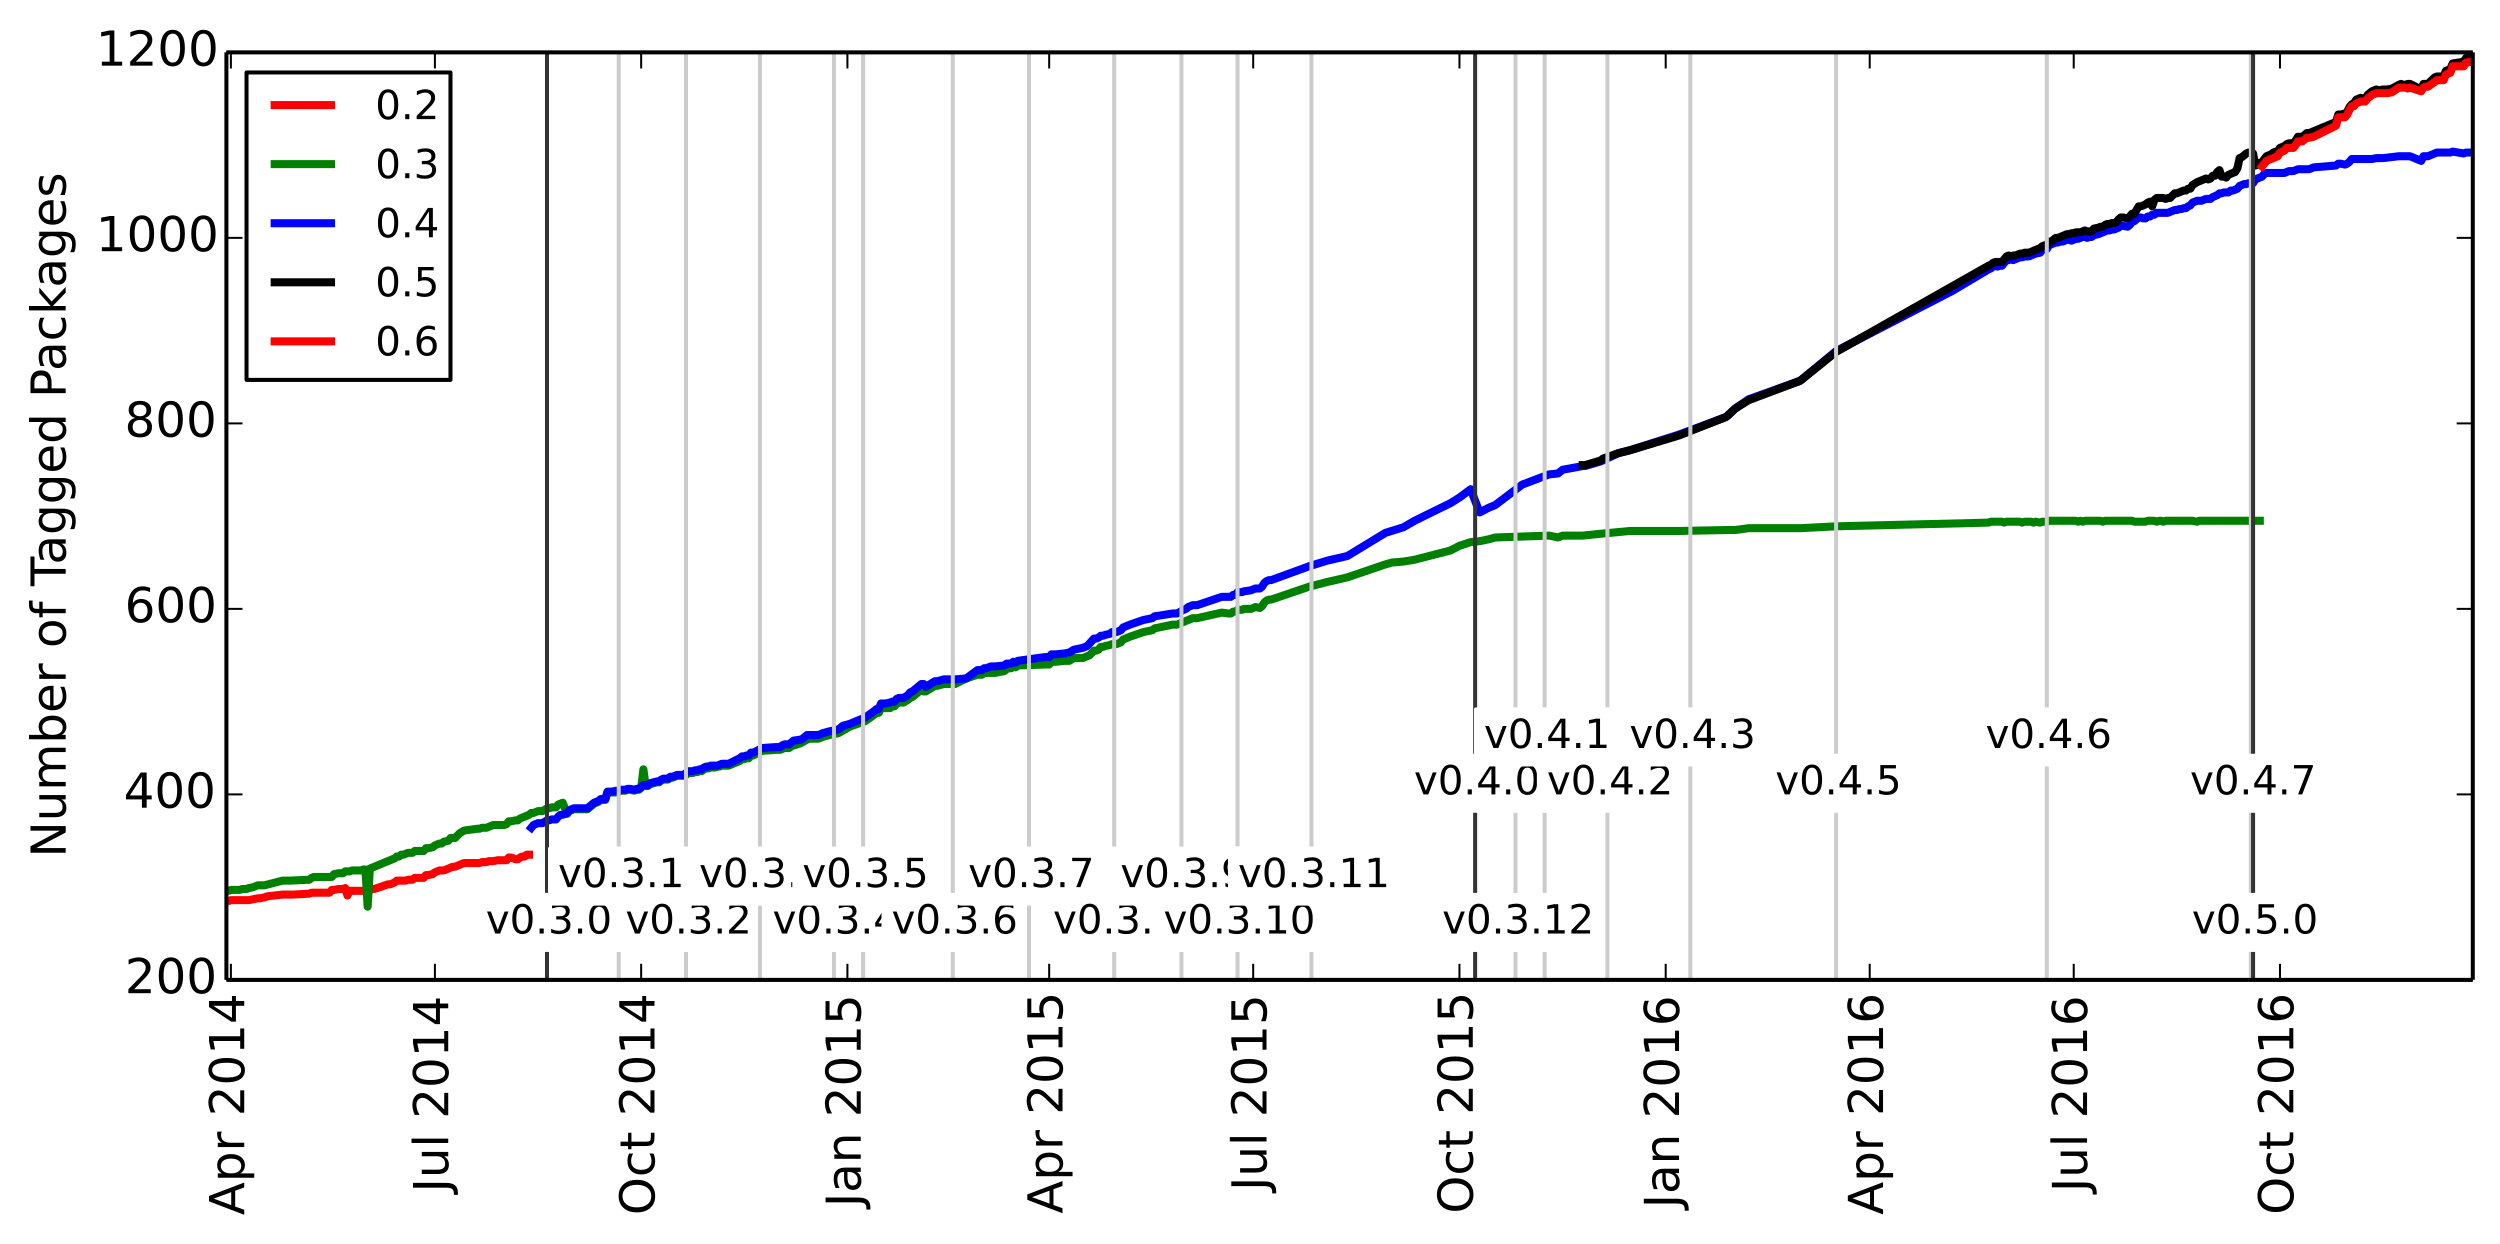<?xml version="1.0" encoding="utf-8" standalone="no"?>
<!DOCTYPE svg PUBLIC "-//W3C//DTD SVG 1.1//EN"
  "http://www.w3.org/Graphics/SVG/1.1/DTD/svg11.dtd">
<!-- Created with matplotlib (http://matplotlib.org/) -->
<svg height="309pt" version="1.1" viewBox="0 0 621 309" width="621pt" xmlns="http://www.w3.org/2000/svg" xmlns:xlink="http://www.w3.org/1999/xlink">
 <defs>
  <style type="text/css">
*{stroke-linecap:butt;stroke-linejoin:round;}
  </style>
 </defs>
 <g id="figure_1">
  <g id="patch_1">
   <path d="
M0 309.047
L621.439 309.047
L621.439 0
L0 0
z
" style="fill:#ffffff;"/>
  </g>
  <g id="axes_1">
   <g id="patch_2">
    <path d="
M56.239 243.407
L614.239 243.407
L614.239 13.007
L56.239 13.007
z
" style="fill:#ffffff;"/>
   </g>
   <g id="line2d_1">
    <path clip-path="url(#p472e73a826)" d="
M131.418 212.303
L130.862 212.303
L130.305 212.764
L129.748 212.764
L129.191 212.994
L128.634 213.455
L128.077 213.455
L126.963 212.994
L126.406 212.994
L125.85 213.685
L125.293 213.685
L124.179 213.685
L123.622 213.685
L122.508 213.916
L121.951 213.916
L121.394 213.916
L120.838 214.146
L120.281 214.146
L119.724 214.146
L119.167 214.376
L118.61 214.376
L116.939 214.376
L116.382 214.376
L115.826 214.376
L115.269 214.376
L114.155 214.837
L113.041 215.298
L112.484 215.298
L111.927 215.528
L111.37 215.759
L110.257 216.22
L109.7 216.22
L109.143 216.22
L108.586 216.45
L108.029 216.68
L107.472 217.141
L106.359 217.372
L105.802 217.372
L105.245 218.063
L104.688 218.063
L104.131 218.063
L103.574 218.063
L103.017 218.063
L102.46 218.524
L101.347 218.524
L100.79 218.754
L100.233 218.754
L99.676 218.754
L99.119 218.754
L98.562 218.754
L98.005 219.215
L97.448 219.445
L96.891 219.676
L96.335 219.676
L92.993 220.828
L92.436 220.828
L91.879 221.058
L91.323 221.058
L90.766 221.288
L90.209 221.288
L89.652 221.288
L89.095 221.288
L88.538 221.288
L87.981 221.288
L87.424 221.288
L86.868 221.288
L86.311 222.44
L85.754 220.597
L85.197 220.828
L84.64 220.828
L84.083 220.828
L82.969 221.058
L82.412 221.058
L81.856 221.749
L81.299 221.749
L80.742 221.749
L80.185 221.749
L79.628 221.749
L79.071 221.749
L78.514 221.749
L77.957 221.749
L77.4 221.749
L76.844 221.98
L72.945 222.21
L71.832 222.21
L70.161 222.21
L66.263 222.671
L65.706 222.901
L64.592 223.132
L64.035 223.132
L62.921 223.362
L61.808 223.592
L61.251 223.592
L60.137 223.592
L59.58 223.592
L59.023 223.592
L58.466 223.592
L57.909 223.592
L57.352 223.592
L56.796 223.823
L56.239 223.823" style="fill:none;stroke:#ff0000;stroke-linecap:square;stroke-width:2;"/>
   </g>
   <g id="line2d_2">
    <path clip-path="url(#p472e73a826)" d="
M561.335 129.359
L546.299 129.359
L545.742 129.589
L544.628 129.359
L537.945 129.359
L537.388 129.589
L536.832 129.359
L536.275 129.359
L535.718 129.589
L535.161 129.359
L533.49 129.359
L532.933 129.589
L530.149 129.589
L529.592 129.359
L522.909 129.359
L522.353 129.589
L521.796 129.359
L517.897 129.359
L517.341 129.589
L516.784 129.359
L516.227 129.589
L515.67 129.359
L508.987 129.359
L508.43 129.589
L507.317 129.589
L506.76 129.82
L505.646 129.589
L505.089 129.82
L504.532 129.589
L502.862 129.589
L502.305 129.82
L501.748 129.589
L498.406 129.589
L497.85 129.82
L497.293 129.589
L494.508 129.589
L493.951 129.82
L456.083 130.741
L447.173 131.202
L434.364 131.202
L431.023 131.663
L428.796 131.663
L417.101 131.893
L404.85 131.893
L397.61 132.584
L393.155 133.045
L388.143 133.045
L387.029 133.506
L384.802 133.045
L371.436 133.506
L369.766 133.967
L367.538 134.428
L365.311 134.658
L362.526 135.58
L360.299 136.732
L351.388 139.036
L348.604 139.496
L345.82 139.727
L344.149 140.188
L334.682 143.413
L329.67 144.565
L325.215 145.717
L315.748 148.943
L315.191 148.943
L314.634 149.173
L314.077 149.634
L313.52 150.556
L312.963 151.016
L311.85 150.786
L310.736 151.247
L309.065 151.247
L308.508 151.477
L307.394 151.477
L306.838 151.938
L306.281 151.938
L305.724 152.399
L305.167 152.399
L303.496 152.168
L297.37 153.551
L296.257 153.551
L292.359 155.164
L291.245 155.164
L286.79 156.085
L286.233 156.546
L284.005 157.007
L280.664 158.159
L278.993 158.85
L278.436 159.541
L277.323 160.002
L276.209 160.002
L275.652 160.232
L274.538 160.463
L273.981 160.693
L273.424 160.693
L272.867 161.384
L272.311 161.615
L271.754 161.615
L270.64 162.767
L268.969 163.458
L266.742 163.458
L265.628 164.149
L264.514 164.149
L262.287 164.38
L261.173 164.38
L260.616 165.071
L259.502 165.071
L252.82 165.301
L252.263 165.762
L251.706 165.532
L251.149 165.992
L250.592 165.992
L250.035 166.223
L249.478 166.684
L247.251 167.144
L244.466 167.144
L243.909 167.605
L242.796 167.605
L240.011 168.527
L237.227 169.909
L234.442 169.909
L232.772 170.37
L232.215 170.37
L229.987 171.752
L229.43 171.752
L228.873 171.292
L226.646 173.135
L226.089 173.365
L225.532 173.826
L224.418 174.517
L223.305 174.517
L222.748 174.748
L222.191 175.439
L221.634 175.439
L221.077 175.9
L218.85 175.9
L218.293 177.052
L217.736 177.052
L217.179 177.512
L214.951 179.125
L211.053 180.508
L208.269 182.12
L206.041 182.581
L204.37 183.042
L203.257 183.503
L201.029 183.503
L200.472 183.733
L198.802 184.655
L196.574 185.346
L196.017 185.807
L194.903 185.807
L193.79 186.268
L192.676 186.268
L189.335 186.498
L187.107 187.65
L186.55 187.65
L185.993 188.341
L185.436 188.341
L184.879 188.572
L184.323 188.572
L183.766 189.032
L180.981 190.184
L179.311 190.184
L178.754 190.415
L178.197 190.415
L177.64 190.645
L176.526 190.645
L175.969 190.876
L175.412 190.876
L174.856 191.106
L174.299 191.567
L173.742 191.567
L173.185 191.797
L172.628 191.797
L172.071 192.028
L170.957 192.028
L170.4 192.488
L169.844 192.719
L168.173 192.719
L167.059 193.18
L166.502 193.18
L165.945 193.64
L164.832 193.64
L164.275 193.871
L163.718 194.332
L163.161 194.332
L161.49 194.792
L160.933 195.253
L160.376 195.253
L159.82 191.106
L159.263 195.714
L158.706 196.175
L158.149 196.175
L157.592 196.405
L156.478 196.175
L155.921 196.175
L155.364 196.405
L154.251 196.405
L153.137 196.866
L150.909 196.866
L150.353 198.709
L149.239 198.709
L148.682 199.17
L147.568 199.631
L145.897 201.013
L142.556 201.013
L141.442 201.474
L140.885 202.165
L139.772 199.4
L138.658 199.861
L138.101 200.552
L136.987 200.552
L136.43 200.783
L135.873 200.783
L134.76 201.474
L133.646 201.474
L132.532 201.935
L131.975 201.935
L131.418 202.396
L129.191 203.317
L128.634 203.778
L128.077 203.778
L126.963 204.008
L126.406 204.008
L125.85 204.7
L125.293 204.93
L122.508 204.93
L120.838 205.621
L119.724 205.621
L119.167 205.852
L118.61 205.852
L115.269 206.312
L114.155 207.004
L113.041 208.156
L111.927 208.156
L111.37 208.847
L110.257 209.077
L109.7 209.538
L109.143 209.538
L108.029 209.999
L107.472 210.46
L106.359 210.69
L105.802 210.69
L105.245 211.381
L103.017 211.381
L102.46 211.842
L101.347 211.842
L100.233 212.303
L99.676 212.303
L99.119 212.764
L98.562 212.764
L98.005 213.224
L91.879 215.759
L91.323 225.205
L90.766 215.989
L90.209 215.989
L89.652 216.22
L87.424 216.22
L86.868 216.45
L85.754 216.45
L85.197 216.911
L84.083 216.911
L82.969 217.141
L82.412 217.832
L77.957 217.832
L77.4 218.063
L76.844 218.524
L71.832 218.754
L70.161 218.754
L65.706 219.906
L64.035 219.906
L62.921 220.367
L61.808 220.597
L61.251 220.828
L60.137 220.828
L59.58 221.058
L57.352 221.058
L56.796 221.288
L56.239 221.288
L56.239 221.288" style="fill:none;stroke:#008000;stroke-linecap:square;stroke-width:2;"/>
   </g>
   <g id="line2d_3">
    <path clip-path="url(#p472e73a826)" d="
M614.239 37.89
L612.568 37.89
L612.011 38.12
L609.227 37.66
L608.67 37.89
L605.329 37.89
L603.101 38.812
L601.987 38.812
L601.43 39.964
L598.646 38.812
L595.862 38.812
L591.963 39.273
L590.293 39.273
L589.179 39.503
L584.167 39.503
L583.61 40.194
L583.053 40.655
L582.496 40.885
L581.382 40.655
L580.826 40.655
L580.269 41.116
L574.7 41.577
L573.586 42.037
L570.802 42.037
L569.688 42.498
L568.574 42.498
L567.46 42.959
L563.005 42.959
L562.448 43.189
L561.891 43.88
L560.221 44.572
L559.664 45.493
L558.55 45.493
L557.993 45.724
L557.436 45.724
L556.323 46.184
L555.766 46.876
L554.652 47.337
L554.095 47.337
L553.538 47.797
L552.424 47.797
L551.867 48.028
L551.311 48.028
L550.754 48.489
L549.64 48.949
L549.083 49.41
L547.969 49.41
L546.856 49.871
L545.742 49.871
L544.628 50.332
L544.071 51.023
L543.514 51.253
L542.957 51.714
L542.4 51.714
L541.844 51.944
L541.287 51.944
L540.73 52.175
L540.173 52.175
L538.502 52.866
L535.718 52.866
L535.161 53.327
L534.604 53.327
L534.047 53.788
L533.49 53.788
L532.933 54.248
L532.376 54.248
L531.82 54.018
L531.263 54.018
L530.149 54.94
L529.592 55.17
L529.035 55.861
L528.478 56.322
L527.364 56.092
L526.808 56.092
L526.251 56.553
L525.137 57.013
L524.58 57.013
L524.023 57.244
L523.466 57.244
L521.239 58.165
L520.125 58.396
L519.568 58.856
L519.011 58.856
L518.454 59.087
L517.897 58.856
L517.341 58.856
L516.227 59.317
L515.67 59.317
L514.556 59.778
L513.999 59.548
L513.442 59.548
L512.329 60.008
L511.772 60.008
L511.215 60.239
L510.658 60.239
L508.987 60.93
L508.43 61.852
L507.873 61.852
L507.317 62.082
L506.76 62.773
L505.646 63.004
L503.975 63.695
L502.862 63.695
L502.305 63.925
L501.748 63.925
L500.077 64.617
L499.52 64.386
L498.963 64.617
L498.406 64.617
L497.293 65.999
L496.736 65.999
L496.179 66.229
L495.622 65.999
L495.065 66.229
L494.508 66.69
L493.951 66.921
L485.041 72.22
L456.083 87.196
L447.173 94.569
L434.364 99.177
L431.023 101.48
L428.796 103.554
L417.101 107.932
L404.85 111.848
L402.065 112.54
L397.61 114.613
L393.712 115.765
L393.155 115.765
L388.143 116.687
L387.029 117.608
L384.802 117.839
L378.119 120.373
L371.436 125.442
L369.766 126.133
L367.538 127.285
L365.311 121.525
L362.526 123.599
L360.299 124.981
L351.388 129.359
L348.604 130.972
L344.149 132.354
L334.682 138.114
L329.67 139.266
L325.215 140.648
L315.748 144.104
L315.191 144.104
L314.634 144.335
L314.077 144.796
L313.52 145.717
L312.963 146.178
L311.85 146.178
L310.736 146.639
L309.065 146.869
L308.508 147.1
L307.394 147.1
L306.838 147.791
L306.281 147.791
L305.724 148.252
L303.496 148.252
L297.37 150.325
L296.257 150.325
L295.143 150.786
L294.586 151.247
L294.029 151.477
L292.359 152.399
L291.245 152.399
L286.79 153.09
L286.233 153.551
L284.005 154.012
L280.664 155.164
L278.993 155.855
L278.436 156.546
L277.323 157.007
L276.209 157.007
L275.652 157.468
L274.538 157.698
L273.981 157.928
L273.424 157.928
L272.867 158.389
L272.311 158.62
L271.754 158.62
L270.083 160.463
L268.969 160.924
L266.742 161.384
L265.628 162.076
L264.514 162.306
L262.287 162.536
L261.173 162.536
L260.616 163.228
L259.502 163.228
L252.82 164.149
L252.263 164.61
L251.706 164.38
L251.149 164.84
L250.035 164.84
L249.478 165.301
L247.251 165.532
L246.137 165.532
L245.023 165.992
L244.466 165.992
L243.909 166.453
L242.796 166.453
L240.011 168.527
L237.227 168.757
L234.442 168.757
L232.772 169.218
L232.215 169.218
L229.987 170.6
L229.43 169.909
L228.873 169.909
L226.646 171.752
L226.089 171.983
L225.532 172.674
L224.418 173.365
L223.305 173.365
L222.748 173.596
L222.191 174.287
L221.634 174.287
L221.077 174.517
L219.963 174.748
L218.85 174.748
L218.293 176.13
L217.736 176.13
L217.179 176.591
L214.951 178.204
L211.053 179.816
L209.382 180.277
L208.269 181.199
L206.041 181.66
L204.37 182.12
L203.257 182.581
L200.472 182.581
L199.359 183.503
L198.802 183.733
L197.131 183.964
L196.017 184.885
L194.903 184.885
L194.347 185.116
L193.79 185.576
L192.676 185.576
L189.335 185.807
L187.107 186.959
L186.55 186.959
L185.993 187.65
L185.436 187.65
L184.879 187.88
L184.323 187.88
L183.766 188.341
L180.981 189.724
L179.311 189.724
L178.197 190.184
L176.526 190.184
L175.969 190.415
L175.412 190.415
L174.856 190.645
L174.299 191.106
L173.742 191.106
L173.185 191.336
L172.628 191.336
L172.071 191.567
L170.957 191.567
L169.844 192.488
L168.173 192.488
L167.059 192.949
L166.502 192.949
L165.945 193.41
L164.832 193.41
L164.275 193.64
L163.718 194.101
L163.161 194.101
L161.49 194.562
L160.933 195.023
L159.82 195.023
L158.706 195.944
L158.149 195.944
L157.592 196.175
L156.478 195.944
L155.921 195.944
L155.364 196.175
L154.251 196.175
L153.694 196.405
L153.137 196.405
L152.023 196.636
L150.909 196.636
L150.353 198.479
L149.239 198.479
L148.682 198.94
L147.568 199.4
L145.897 200.783
L142.556 200.783
L141.442 201.244
L140.885 201.935
L139.772 202.396
L139.215 202.396
L138.658 202.856
L138.101 203.548
L136.987 203.548
L136.43 203.778
L135.873 203.778
L134.76 204.469
L133.646 204.469
L132.532 204.93
L131.975 205.621
L131.975 205.621" style="fill:none;stroke:#0000ff;stroke-linecap:square;stroke-width:2;"/>
   </g>
   <g id="line2d_4">
    <path clip-path="url(#p472e73a826)" d="
M614.239 14.389
L612.568 14.389
L612.011 15.311
L609.227 15.772
L608.67 17.154
L607.556 17.615
L606.999 18.997
L605.329 18.997
L604.772 19.228
L603.101 20.84
L601.987 20.84
L601.43 22.223
L598.646 20.84
L598.089 20.84
L597.532 21.071
L596.975 21.071
L596.418 20.84
L595.862 21.071
L594.191 21.992
L593.077 22.223
L591.963 22.223
L590.85 22.453
L590.293 22.223
L589.179 22.684
L588.065 23.605
L587.508 24.757
L586.394 24.297
L585.281 24.757
L584.724 25.679
L584.167 25.909
L583.61 26.601
L583.053 27.753
L582.496 28.213
L581.382 28.444
L580.826 28.444
L580.269 30.287
L573.586 33.052
L573.029 33.052
L571.915 33.973
L570.802 33.973
L570.245 34.895
L569.688 35.586
L568.574 35.586
L568.017 35.816
L567.46 36.277
L566.347 36.738
L565.79 37.66
L565.233 37.66
L564.676 37.89
L564.119 38.351
L563.005 38.812
L562.448 39.503
L561.891 40.425
L561.335 40.425
L560.778 40.885
L560.221 41.116
L559.664 38.12
L558.55 37.89
L557.993 38.12
L556.879 39.042
L556.323 39.273
L555.766 41.807
L555.209 42.728
L553.538 43.42
L552.981 44.111
L552.424 43.88
L551.867 43.88
L551.311 42.268
L550.754 42.728
L550.197 43.65
L549.64 43.65
L549.083 44.341
L548.526 44.572
L547.969 44.341
L545.742 45.263
L544.628 45.954
L544.071 46.876
L543.514 46.876
L542.957 47.337
L542.4 47.337
L540.73 48.028
L540.173 48.028
L539.059 49.18
L538.502 49.18
L537.945 49.41
L537.388 49.18
L535.718 49.18
L535.161 49.641
L534.604 51.253
L534.047 50.101
L533.49 50.332
L532.933 50.792
L531.82 51.253
L531.263 51.253
L530.149 53.096
L529.592 53.096
L529.035 53.788
L528.478 54.248
L527.364 54.018
L526.808 54.018
L526.251 54.479
L525.694 55.17
L525.137 55.401
L524.58 55.401
L524.023 55.631
L523.466 55.631
L522.909 55.861
L522.353 56.322
L521.796 56.322
L521.239 56.553
L520.125 56.783
L519.568 57.474
L518.454 57.474
L517.897 57.244
L516.784 57.705
L515.67 57.705
L515.113 57.935
L514.556 57.935
L513.999 58.165
L513.442 58.165
L511.215 59.087
L510.658 59.087
L509.544 60.008
L508.987 60.008
L508.43 60.93
L507.873 60.93
L507.317 61.16
L506.76 61.621
L503.975 62.773
L502.862 62.773
L502.305 63.004
L501.748 63.004
L500.634 63.465
L500.077 63.465
L499.52 63.695
L498.963 63.465
L498.406 63.695
L497.293 65.077
L495.622 65.077
L495.065 65.308
L494.508 65.769
L493.951 65.999
L456.083 87.426
L447.173 94.569
L434.364 99.407
L431.023 101.48
L428.796 103.554
L417.101 108.162
L404.85 111.848
L402.065 112.54
L398.167 113.922
L397.61 114.383
L393.712 115.535
L393.155 115.535
L393.155 115.535" style="fill:none;stroke:#000000;stroke-linecap:square;stroke-width:2;"/>
   </g>
   <g id="line2d_5">
    <path clip-path="url(#p472e73a826)" d="
M614.239 15.311
L612.568 15.541
L612.011 16.463
L609.227 16.463
L608.67 18.076
L608.113 18.306
L607.556 18.537
L606.999 19.919
L606.442 19.919
L605.329 19.919
L604.772 20.38
L603.101 21.532
L602.544 21.532
L601.987 21.762
L601.43 22.684
L598.646 21.762
L598.089 21.992
L597.532 21.762
L596.975 21.762
L596.418 21.762
L595.862 21.762
L594.191 22.914
L593.077 23.145
L592.52 23.145
L591.963 23.145
L590.85 23.145
L590.293 23.145
L589.179 23.605
L588.065 24.527
L587.508 25.218
L586.394 25.218
L585.281 25.679
L584.724 26.37
L584.167 26.37
L583.61 27.292
L583.053 28.444
L582.496 29.135
L581.382 29.135
L580.826 29.135
L580.269 31.209
L574.7 33.973
L573.586 34.204
L573.029 34.204
L572.472 34.664
L571.915 35.125
L571.359 35.125
L570.802 35.125
L570.245 36.047
L569.688 36.738
L568.574 36.738
L568.017 36.738
L567.46 37.429
L566.903 37.66
L566.347 37.89
L565.79 38.812
L565.233 39.042
L564.676 39.273
L564.119 39.503
L563.562 39.733
L563.005 39.964
L562.448 40.655
L561.891 41.346" style="fill:none;stroke:#ff0000;stroke-linecap:square;stroke-width:2;"/>
   </g>
   <g id="line2d_6">
    <path clip-path="url(#p472e73a826)" d="
M135.873 243.407
L135.873 13.007" style="fill:none;stroke:#333333;stroke-linecap:square;"/>
   </g>
   <g id="line2d_7">
    <path clip-path="url(#p472e73a826)" d="
M153.694 243.407
L153.694 13.007" style="fill:none;stroke:#cccccc;stroke-linecap:square;"/>
   </g>
   <g id="line2d_8">
    <path clip-path="url(#p472e73a826)" d="
M170.4 243.407
L170.4 13.007" style="fill:none;stroke:#cccccc;stroke-linecap:square;"/>
   </g>
   <g id="line2d_9">
    <path clip-path="url(#p472e73a826)" d="
M188.778 243.407
L188.778 13.007" style="fill:none;stroke:#cccccc;stroke-linecap:square;"/>
   </g>
   <g id="line2d_10">
    <path clip-path="url(#p472e73a826)" d="
M207.155 243.407
L207.155 13.007" style="fill:none;stroke:#cccccc;stroke-linecap:square;"/>
   </g>
   <g id="line2d_11">
    <path clip-path="url(#p472e73a826)" d="
M214.394 243.407
L214.394 13.007" style="fill:none;stroke:#cccccc;stroke-linecap:square;"/>
   </g>
   <g id="line2d_12">
    <path clip-path="url(#p472e73a826)" d="
M236.67 243.407
L236.67 13.007" style="fill:none;stroke:#cccccc;stroke-linecap:square;"/>
   </g>
   <g id="line2d_13">
    <path clip-path="url(#p472e73a826)" d="
M255.604 243.407
L255.604 13.007" style="fill:none;stroke:#cccccc;stroke-linecap:square;"/>
   </g>
   <g id="line2d_14">
    <path clip-path="url(#p472e73a826)" d="
M276.766 243.407
L276.766 13.007" style="fill:none;stroke:#cccccc;stroke-linecap:square;"/>
   </g>
   <g id="line2d_15">
    <path clip-path="url(#p472e73a826)" d="
M293.472 243.407
L293.472 13.007" style="fill:none;stroke:#cccccc;stroke-linecap:square;"/>
   </g>
   <g id="line2d_16">
    <path clip-path="url(#p472e73a826)" d="
M307.394 243.407
L307.394 13.007" style="fill:none;stroke:#cccccc;stroke-linecap:square;"/>
   </g>
   <g id="line2d_17">
    <path clip-path="url(#p472e73a826)" d="
M325.772 243.407
L325.772 13.007" style="fill:none;stroke:#cccccc;stroke-linecap:square;"/>
   </g>
   <g id="line2d_18">
    <path clip-path="url(#p472e73a826)" d="
M376.448 243.407
L376.448 13.007" style="fill:none;stroke:#cccccc;stroke-linecap:square;"/>
   </g>
   <g id="line2d_19">
    <path clip-path="url(#p472e73a826)" d="
M366.424 243.407
L366.424 13.007" style="fill:none;stroke:#333333;stroke-linecap:square;"/>
   </g>
   <g id="line2d_20">
    <path clip-path="url(#p472e73a826)" d="
M383.688 243.407
L383.688 13.007" style="fill:none;stroke:#cccccc;stroke-linecap:square;"/>
   </g>
   <g id="line2d_21">
    <path clip-path="url(#p472e73a826)" d="
M399.281 243.407
L399.281 13.007" style="fill:none;stroke:#cccccc;stroke-linecap:square;"/>
   </g>
   <g id="line2d_22">
    <path clip-path="url(#p472e73a826)" d="
M419.885 243.407
L419.885 13.007" style="fill:none;stroke:#cccccc;stroke-linecap:square;"/>
   </g>
   <g id="line2d_23">
    <path clip-path="url(#p472e73a826)" d="
M456.083 243.407
L456.083 13.007" style="fill:none;stroke:#cccccc;stroke-linecap:square;"/>
   </g>
   <g id="line2d_24">
    <path clip-path="url(#p472e73a826)" d="
M508.43 243.407
L508.43 13.007" style="fill:none;stroke:#cccccc;stroke-linecap:square;"/>
   </g>
   <g id="line2d_25">
    <path clip-path="url(#p472e73a826)" d="
M559.107 243.407
L559.107 13.007" style="fill:none;stroke:#cccccc;stroke-linecap:square;"/>
   </g>
   <g id="line2d_26">
    <path clip-path="url(#p472e73a826)" d="
M559.664 243.407
L559.664 13.007" style="fill:none;stroke:#333333;stroke-linecap:square;"/>
   </g>
   <g id="matplotlib.axis_1">
    <g id="xtick_1">
     <g id="line2d_27">
      <defs>
       <path d="
M0 0
L0 -4" id="m93b0483c22" style="stroke:#000000;stroke-width:0.5;"/>
      </defs>
      <g>
       <use style="stroke:#000000;stroke-width:0.5;" x="57.353" xlink:href="#m93b0483c22" y="243.407"/>
      </g>
     </g>
     <g id="line2d_28">
      <defs>
       <path d="
M0 0
L0 4" id="m741efc42ff" style="stroke:#000000;stroke-width:0.5;"/>
      </defs>
      <g>
       <use style="stroke:#000000;stroke-width:0.5;" x="57.353" xlink:href="#m741efc42ff" y="13.007"/>
      </g>
     </g>
     <g id="text_1">
      <!-- Apr 2014 -->
      <defs>
       <path d="
M12.406 8.297
L28.516 8.297
L28.516 63.922
L10.984 60.406
L10.984 69.391
L28.422 72.906
L38.281 72.906
L38.281 8.297
L54.391 8.297
L54.391 0
L12.406 0
z
" id="DejaVuSans-31"/>
       <path d="
M31.781 66.406
Q24.172 66.406 20.328 58.906
Q16.5 51.422 16.5 36.375
Q16.5 21.391 20.328 13.891
Q24.172 6.391 31.781 6.391
Q39.453 6.391 43.281 13.891
Q47.125 21.391 47.125 36.375
Q47.125 51.422 43.281 58.906
Q39.453 66.406 31.781 66.406
M31.781 74.219
Q44.047 74.219 50.516 64.516
Q56.984 54.828 56.984 36.375
Q56.984 17.969 50.516 8.266
Q44.047 -1.422 31.781 -1.422
Q19.531 -1.422 13.062 8.266
Q6.594 17.969 6.594 36.375
Q6.594 54.828 13.062 64.516
Q19.531 74.219 31.781 74.219" id="DejaVuSans-30"/>
       <path id="DejaVuSans-20"/>
       <path d="
M19.188 8.297
L53.609 8.297
L53.609 0
L7.328 0
L7.328 8.297
Q12.938 14.109 22.625 23.891
Q32.328 33.688 34.812 36.531
Q39.547 41.844 41.422 45.531
Q43.312 49.219 43.312 52.781
Q43.312 58.594 39.234 62.25
Q35.156 65.922 28.609 65.922
Q23.969 65.922 18.812 64.312
Q13.672 62.703 7.812 59.422
L7.812 69.391
Q13.766 71.781 18.938 73
Q24.125 74.219 28.422 74.219
Q39.75 74.219 46.484 68.547
Q53.219 62.891 53.219 53.422
Q53.219 48.922 51.531 44.891
Q49.859 40.875 45.406 35.406
Q44.188 33.984 37.641 27.219
Q31.109 20.453 19.188 8.297" id="DejaVuSans-32"/>
       <path d="
M34.188 63.188
L20.797 26.906
L47.609 26.906
z

M28.609 72.906
L39.797 72.906
L67.578 0
L57.328 0
L50.688 18.703
L17.828 18.703
L11.188 0
L0.781 0
z
" id="DejaVuSans-41"/>
       <path d="
M37.797 64.312
L12.891 25.391
L37.797 25.391
z

M35.203 72.906
L47.609 72.906
L47.609 25.391
L58.016 25.391
L58.016 17.188
L47.609 17.188
L47.609 0
L37.797 0
L37.797 17.188
L4.891 17.188
L4.891 26.703
z
" id="DejaVuSans-34"/>
       <path d="
M18.109 8.203
L18.109 -20.797
L9.078 -20.797
L9.078 54.688
L18.109 54.688
L18.109 46.391
Q20.953 51.266 25.266 53.625
Q29.594 56 35.594 56
Q45.562 56 51.781 48.094
Q58.016 40.188 58.016 27.297
Q58.016 14.406 51.781 6.484
Q45.562 -1.422 35.594 -1.422
Q29.594 -1.422 25.266 0.953
Q20.953 3.328 18.109 8.203
M48.688 27.297
Q48.688 37.203 44.609 42.844
Q40.531 48.484 33.406 48.484
Q26.266 48.484 22.188 42.844
Q18.109 37.203 18.109 27.297
Q18.109 17.391 22.188 11.75
Q26.266 6.109 33.406 6.109
Q40.531 6.109 44.609 11.75
Q48.688 17.391 48.688 27.297" id="DejaVuSans-70"/>
       <path d="
M41.109 46.297
Q39.594 47.172 37.812 47.578
Q36.031 48 33.891 48
Q26.266 48 22.188 43.047
Q18.109 38.094 18.109 28.812
L18.109 0
L9.078 0
L9.078 54.688
L18.109 54.688
L18.109 46.188
Q20.953 51.172 25.484 53.578
Q30.031 56 36.531 56
Q37.453 56 38.578 55.875
Q39.703 55.766 41.062 55.516
z
" id="DejaVuSans-72"/>
      </defs>
      <g transform="translate(60.664 301.848)rotate(-90.0)scale(0.12 -0.12)">
       <use xlink:href="#DejaVuSans-41"/>
       <use x="68.408" xlink:href="#DejaVuSans-70"/>
       <use x="131.885" xlink:href="#DejaVuSans-72"/>
       <use x="172.998" xlink:href="#DejaVuSans-20"/>
       <use x="204.785" xlink:href="#DejaVuSans-32"/>
       <use x="268.408" xlink:href="#DejaVuSans-30"/>
       <use x="332.031" xlink:href="#DejaVuSans-31"/>
       <use x="395.654" xlink:href="#DejaVuSans-34"/>
      </g>
     </g>
    </g>
    <g id="xtick_2">
     <g id="line2d_29">
      <g>
       <use style="stroke:#000000;stroke-width:0.5;" x="108.029" xlink:href="#m93b0483c22" y="243.407"/>
      </g>
     </g>
     <g id="line2d_30">
      <g>
       <use style="stroke:#000000;stroke-width:0.5;" x="108.029" xlink:href="#m741efc42ff" y="13.007"/>
      </g>
     </g>
     <g id="text_2">
      <!-- Jul 2014 -->
      <defs>
       <path d="
M8.5 21.578
L8.5 54.688
L17.484 54.688
L17.484 21.922
Q17.484 14.156 20.5 10.266
Q23.531 6.391 29.594 6.391
Q36.859 6.391 41.078 11.031
Q45.312 15.672 45.312 23.688
L45.312 54.688
L54.297 54.688
L54.297 0
L45.312 0
L45.312 8.406
Q42.047 3.422 37.719 1
Q33.406 -1.422 27.688 -1.422
Q18.266 -1.422 13.375 4.438
Q8.5 10.297 8.5 21.578
M31.109 56
z
" id="DejaVuSans-75"/>
       <path d="
M9.812 72.906
L19.672 72.906
L19.672 5.078
Q19.672 -8.109 14.672 -14.062
Q9.672 -20.016 -1.422 -20.016
L-5.172 -20.016
L-5.172 -11.719
L-2.094 -11.719
Q4.438 -11.719 7.125 -8.047
Q9.812 -4.391 9.812 5.078
z
" id="DejaVuSans-4a"/>
       <path d="
M9.422 75.984
L18.406 75.984
L18.406 0
L9.422 0
z
" id="DejaVuSans-6c"/>
      </defs>
      <g transform="translate(111.34 296.187)rotate(-90.0)scale(0.12 -0.12)">
       <use xlink:href="#DejaVuSans-4a"/>
       <use x="29.492" xlink:href="#DejaVuSans-75"/>
       <use x="92.871" xlink:href="#DejaVuSans-6c"/>
       <use x="120.654" xlink:href="#DejaVuSans-20"/>
       <use x="152.441" xlink:href="#DejaVuSans-32"/>
       <use x="216.064" xlink:href="#DejaVuSans-30"/>
       <use x="279.688" xlink:href="#DejaVuSans-31"/>
       <use x="343.311" xlink:href="#DejaVuSans-34"/>
      </g>
     </g>
    </g>
    <g id="xtick_3">
     <g id="line2d_31">
      <g>
       <use style="stroke:#000000;stroke-width:0.5;" x="159.263" xlink:href="#m93b0483c22" y="243.407"/>
      </g>
     </g>
     <g id="line2d_32">
      <g>
       <use style="stroke:#000000;stroke-width:0.5;" x="159.263" xlink:href="#m741efc42ff" y="13.007"/>
      </g>
     </g>
     <g id="text_3">
      <!-- Oct 2014 -->
      <defs>
       <path d="
M18.312 70.219
L18.312 54.688
L36.812 54.688
L36.812 47.703
L18.312 47.703
L18.312 18.016
Q18.312 11.328 20.141 9.422
Q21.969 7.516 27.594 7.516
L36.812 7.516
L36.812 0
L27.594 0
Q17.188 0 13.234 3.875
Q9.281 7.766 9.281 18.016
L9.281 47.703
L2.688 47.703
L2.688 54.688
L9.281 54.688
L9.281 70.219
z
" id="DejaVuSans-74"/>
       <path d="
M39.406 66.219
Q28.656 66.219 22.328 58.203
Q16.016 50.203 16.016 36.375
Q16.016 22.609 22.328 14.594
Q28.656 6.594 39.406 6.594
Q50.141 6.594 56.422 14.594
Q62.703 22.609 62.703 36.375
Q62.703 50.203 56.422 58.203
Q50.141 66.219 39.406 66.219
M39.406 74.219
Q54.734 74.219 63.906 63.938
Q73.094 53.656 73.094 36.375
Q73.094 19.141 63.906 8.859
Q54.734 -1.422 39.406 -1.422
Q24.031 -1.422 14.812 8.828
Q5.609 19.094 5.609 36.375
Q5.609 53.656 14.812 63.938
Q24.031 74.219 39.406 74.219" id="DejaVuSans-4f"/>
       <path d="
M48.781 52.594
L48.781 44.188
Q44.969 46.297 41.141 47.344
Q37.312 48.391 33.406 48.391
Q24.656 48.391 19.812 42.844
Q14.984 37.312 14.984 27.297
Q14.984 17.281 19.812 11.734
Q24.656 6.203 33.406 6.203
Q37.312 6.203 41.141 7.25
Q44.969 8.297 48.781 10.406
L48.781 2.094
Q45.016 0.344 40.984 -0.531
Q36.969 -1.422 32.422 -1.422
Q20.062 -1.422 12.781 6.344
Q5.516 14.109 5.516 27.297
Q5.516 40.672 12.859 48.328
Q20.219 56 33.016 56
Q37.156 56 41.109 55.141
Q45.062 54.297 48.781 52.594" id="DejaVuSans-63"/>
      </defs>
      <g transform="translate(162.574 301.836)rotate(-90.0)scale(0.12 -0.12)">
       <use xlink:href="#DejaVuSans-4f"/>
       <use x="78.711" xlink:href="#DejaVuSans-63"/>
       <use x="133.691" xlink:href="#DejaVuSans-74"/>
       <use x="172.9" xlink:href="#DejaVuSans-20"/>
       <use x="204.688" xlink:href="#DejaVuSans-32"/>
       <use x="268.311" xlink:href="#DejaVuSans-30"/>
       <use x="331.934" xlink:href="#DejaVuSans-31"/>
       <use x="395.557" xlink:href="#DejaVuSans-34"/>
      </g>
     </g>
    </g>
    <g id="xtick_4">
     <g id="line2d_33">
      <g>
       <use style="stroke:#000000;stroke-width:0.5;" x="210.496" xlink:href="#m93b0483c22" y="243.407"/>
      </g>
     </g>
     <g id="line2d_34">
      <g>
       <use style="stroke:#000000;stroke-width:0.5;" x="210.496" xlink:href="#m741efc42ff" y="13.007"/>
      </g>
     </g>
     <g id="text_4">
      <!-- Jan 2015 -->
      <defs>
       <path d="
M54.891 33.016
L54.891 0
L45.906 0
L45.906 32.719
Q45.906 40.484 42.875 44.328
Q39.844 48.188 33.797 48.188
Q26.516 48.188 22.312 43.547
Q18.109 38.922 18.109 30.906
L18.109 0
L9.078 0
L9.078 54.688
L18.109 54.688
L18.109 46.188
Q21.344 51.125 25.703 53.562
Q30.078 56 35.797 56
Q45.219 56 50.047 50.172
Q54.891 44.344 54.891 33.016" id="DejaVuSans-6e"/>
       <path d="
M10.797 72.906
L49.516 72.906
L49.516 64.594
L19.828 64.594
L19.828 46.734
Q21.969 47.469 24.109 47.828
Q26.266 48.188 28.422 48.188
Q40.625 48.188 47.75 41.5
Q54.891 34.812 54.891 23.391
Q54.891 11.625 47.562 5.094
Q40.234 -1.422 26.906 -1.422
Q22.312 -1.422 17.547 -0.641
Q12.797 0.141 7.719 1.703
L7.719 11.625
Q12.109 9.234 16.797 8.062
Q21.484 6.891 26.703 6.891
Q35.156 6.891 40.078 11.328
Q45.016 15.766 45.016 23.391
Q45.016 31 40.078 35.438
Q35.156 39.891 26.703 39.891
Q22.75 39.891 18.812 39.016
Q14.891 38.141 10.797 36.281
z
" id="DejaVuSans-35"/>
       <path d="
M34.281 27.484
Q23.391 27.484 19.188 25
Q14.984 22.516 14.984 16.5
Q14.984 11.719 18.141 8.906
Q21.297 6.109 26.703 6.109
Q34.188 6.109 38.703 11.406
Q43.219 16.703 43.219 25.484
L43.219 27.484
z

M52.203 31.203
L52.203 0
L43.219 0
L43.219 8.297
Q40.141 3.328 35.547 0.953
Q30.953 -1.422 24.312 -1.422
Q15.922 -1.422 10.953 3.297
Q6 8.016 6 15.922
Q6 25.141 12.172 29.828
Q18.359 34.516 30.609 34.516
L43.219 34.516
L43.219 35.406
Q43.219 41.609 39.141 45
Q35.062 48.391 27.688 48.391
Q23 48.391 18.547 47.266
Q14.109 46.141 10.016 43.891
L10.016 52.203
Q14.938 54.109 19.578 55.047
Q24.219 56 28.609 56
Q40.484 56 46.344 49.844
Q52.203 43.703 52.203 31.203" id="DejaVuSans-61"/>
      </defs>
      <g transform="translate(213.807 299.832)rotate(-90.0)scale(0.12 -0.12)">
       <use xlink:href="#DejaVuSans-4a"/>
       <use x="29.492" xlink:href="#DejaVuSans-61"/>
       <use x="90.771" xlink:href="#DejaVuSans-6e"/>
       <use x="154.15" xlink:href="#DejaVuSans-20"/>
       <use x="185.938" xlink:href="#DejaVuSans-32"/>
       <use x="249.561" xlink:href="#DejaVuSans-30"/>
       <use x="313.184" xlink:href="#DejaVuSans-31"/>
       <use x="376.807" xlink:href="#DejaVuSans-35"/>
      </g>
     </g>
    </g>
    <g id="xtick_5">
     <g id="line2d_35">
      <g>
       <use style="stroke:#000000;stroke-width:0.5;" x="260.616" xlink:href="#m93b0483c22" y="243.407"/>
      </g>
     </g>
     <g id="line2d_36">
      <g>
       <use style="stroke:#000000;stroke-width:0.5;" x="260.616" xlink:href="#m741efc42ff" y="13.007"/>
      </g>
     </g>
     <g id="text_5">
      <!-- Apr 2015 -->
      <g transform="translate(263.927 301.473)rotate(-90.0)scale(0.12 -0.12)">
       <use xlink:href="#DejaVuSans-41"/>
       <use x="68.408" xlink:href="#DejaVuSans-70"/>
       <use x="131.885" xlink:href="#DejaVuSans-72"/>
       <use x="172.998" xlink:href="#DejaVuSans-20"/>
       <use x="204.785" xlink:href="#DejaVuSans-32"/>
       <use x="268.408" xlink:href="#DejaVuSans-30"/>
       <use x="332.031" xlink:href="#DejaVuSans-31"/>
       <use x="395.654" xlink:href="#DejaVuSans-35"/>
      </g>
     </g>
    </g>
    <g id="xtick_6">
     <g id="line2d_37">
      <g>
       <use style="stroke:#000000;stroke-width:0.5;" x="311.293" xlink:href="#m93b0483c22" y="243.407"/>
      </g>
     </g>
     <g id="line2d_38">
      <g>
       <use style="stroke:#000000;stroke-width:0.5;" x="311.293" xlink:href="#m741efc42ff" y="13.007"/>
      </g>
     </g>
     <g id="text_6">
      <!-- Jul 2015 -->
      <g transform="translate(314.604 295.812)rotate(-90.0)scale(0.12 -0.12)">
       <use xlink:href="#DejaVuSans-4a"/>
       <use x="29.492" xlink:href="#DejaVuSans-75"/>
       <use x="92.871" xlink:href="#DejaVuSans-6c"/>
       <use x="120.654" xlink:href="#DejaVuSans-20"/>
       <use x="152.441" xlink:href="#DejaVuSans-32"/>
       <use x="216.064" xlink:href="#DejaVuSans-30"/>
       <use x="279.688" xlink:href="#DejaVuSans-31"/>
       <use x="343.311" xlink:href="#DejaVuSans-35"/>
      </g>
     </g>
    </g>
    <g id="xtick_7">
     <g id="line2d_39">
      <g>
       <use style="stroke:#000000;stroke-width:0.5;" x="362.526" xlink:href="#m93b0483c22" y="243.407"/>
      </g>
     </g>
     <g id="line2d_40">
      <g>
       <use style="stroke:#000000;stroke-width:0.5;" x="362.526" xlink:href="#m741efc42ff" y="13.007"/>
      </g>
     </g>
     <g id="text_7">
      <!-- Oct 2015 -->
      <g transform="translate(365.837 301.461)rotate(-90.0)scale(0.12 -0.12)">
       <use xlink:href="#DejaVuSans-4f"/>
       <use x="78.711" xlink:href="#DejaVuSans-63"/>
       <use x="133.691" xlink:href="#DejaVuSans-74"/>
       <use x="172.9" xlink:href="#DejaVuSans-20"/>
       <use x="204.688" xlink:href="#DejaVuSans-32"/>
       <use x="268.311" xlink:href="#DejaVuSans-30"/>
       <use x="331.934" xlink:href="#DejaVuSans-31"/>
       <use x="395.557" xlink:href="#DejaVuSans-35"/>
      </g>
     </g>
    </g>
    <g id="xtick_8">
     <g id="line2d_41">
      <g>
       <use style="stroke:#000000;stroke-width:0.5;" x="413.76" xlink:href="#m93b0483c22" y="243.407"/>
      </g>
     </g>
     <g id="line2d_42">
      <g>
       <use style="stroke:#000000;stroke-width:0.5;" x="413.76" xlink:href="#m741efc42ff" y="13.007"/>
      </g>
     </g>
     <g id="text_8">
      <!-- Jan 2016 -->
      <defs>
       <path d="
M33.016 40.375
Q26.375 40.375 22.484 35.828
Q18.609 31.297 18.609 23.391
Q18.609 15.531 22.484 10.953
Q26.375 6.391 33.016 6.391
Q39.656 6.391 43.531 10.953
Q47.406 15.531 47.406 23.391
Q47.406 31.297 43.531 35.828
Q39.656 40.375 33.016 40.375
M52.594 71.297
L52.594 62.312
Q48.875 64.062 45.094 64.984
Q41.312 65.922 37.594 65.922
Q27.828 65.922 22.672 59.328
Q17.531 52.734 16.797 39.406
Q19.672 43.656 24.016 45.922
Q28.375 48.188 33.594 48.188
Q44.578 48.188 50.953 41.516
Q57.328 34.859 57.328 23.391
Q57.328 12.156 50.688 5.359
Q44.047 -1.422 33.016 -1.422
Q20.359 -1.422 13.672 8.266
Q6.984 17.969 6.984 36.375
Q6.984 53.656 15.188 63.938
Q23.391 74.219 37.203 74.219
Q40.922 74.219 44.703 73.484
Q48.484 72.75 52.594 71.297" id="DejaVuSans-36"/>
      </defs>
      <g transform="translate(417.071 300.124)rotate(-90.0)scale(0.12 -0.12)">
       <use xlink:href="#DejaVuSans-4a"/>
       <use x="29.492" xlink:href="#DejaVuSans-61"/>
       <use x="90.771" xlink:href="#DejaVuSans-6e"/>
       <use x="154.15" xlink:href="#DejaVuSans-20"/>
       <use x="185.938" xlink:href="#DejaVuSans-32"/>
       <use x="249.561" xlink:href="#DejaVuSans-30"/>
       <use x="313.184" xlink:href="#DejaVuSans-31"/>
       <use x="376.807" xlink:href="#DejaVuSans-36"/>
      </g>
     </g>
    </g>
    <g id="xtick_9">
     <g id="line2d_43">
      <g>
       <use style="stroke:#000000;stroke-width:0.5;" x="464.436" xlink:href="#m93b0483c22" y="243.407"/>
      </g>
     </g>
     <g id="line2d_44">
      <g>
       <use style="stroke:#000000;stroke-width:0.5;" x="464.436" xlink:href="#m741efc42ff" y="13.007"/>
      </g>
     </g>
     <g id="text_9">
      <!-- Apr 2016 -->
      <g transform="translate(467.748 301.765)rotate(-90.0)scale(0.12 -0.12)">
       <use xlink:href="#DejaVuSans-41"/>
       <use x="68.408" xlink:href="#DejaVuSans-70"/>
       <use x="131.885" xlink:href="#DejaVuSans-72"/>
       <use x="172.998" xlink:href="#DejaVuSans-20"/>
       <use x="204.785" xlink:href="#DejaVuSans-32"/>
       <use x="268.408" xlink:href="#DejaVuSans-30"/>
       <use x="332.031" xlink:href="#DejaVuSans-31"/>
       <use x="395.654" xlink:href="#DejaVuSans-36"/>
      </g>
     </g>
    </g>
    <g id="xtick_10">
     <g id="line2d_45">
      <g>
       <use style="stroke:#000000;stroke-width:0.5;" x="515.113" xlink:href="#m93b0483c22" y="243.407"/>
      </g>
     </g>
     <g id="line2d_46">
      <g>
       <use style="stroke:#000000;stroke-width:0.5;" x="515.113" xlink:href="#m741efc42ff" y="13.007"/>
      </g>
     </g>
     <g id="text_10">
      <!-- Jul 2016 -->
      <g transform="translate(518.424 296.104)rotate(-90.0)scale(0.12 -0.12)">
       <use xlink:href="#DejaVuSans-4a"/>
       <use x="29.492" xlink:href="#DejaVuSans-75"/>
       <use x="92.871" xlink:href="#DejaVuSans-6c"/>
       <use x="120.654" xlink:href="#DejaVuSans-20"/>
       <use x="152.441" xlink:href="#DejaVuSans-32"/>
       <use x="216.064" xlink:href="#DejaVuSans-30"/>
       <use x="279.688" xlink:href="#DejaVuSans-31"/>
       <use x="343.311" xlink:href="#DejaVuSans-36"/>
      </g>
     </g>
    </g>
    <g id="xtick_11">
     <g id="line2d_47">
      <g>
       <use style="stroke:#000000;stroke-width:0.5;" x="566.347" xlink:href="#m93b0483c22" y="243.407"/>
      </g>
     </g>
     <g id="line2d_48">
      <g>
       <use style="stroke:#000000;stroke-width:0.5;" x="566.347" xlink:href="#m741efc42ff" y="13.007"/>
      </g>
     </g>
     <g id="text_11">
      <!-- Oct 2016 -->
      <g transform="translate(569.658 301.754)rotate(-90.0)scale(0.12 -0.12)">
       <use xlink:href="#DejaVuSans-4f"/>
       <use x="78.711" xlink:href="#DejaVuSans-63"/>
       <use x="133.691" xlink:href="#DejaVuSans-74"/>
       <use x="172.9" xlink:href="#DejaVuSans-20"/>
       <use x="204.688" xlink:href="#DejaVuSans-32"/>
       <use x="268.311" xlink:href="#DejaVuSans-30"/>
       <use x="331.934" xlink:href="#DejaVuSans-31"/>
       <use x="395.557" xlink:href="#DejaVuSans-36"/>
      </g>
     </g>
    </g>
   </g>
   <g id="matplotlib.axis_2">
    <g id="ytick_1">
     <g id="line2d_49">
      <defs>
       <path d="
M0 0
L4 0" id="m728421d6d4" style="stroke:#000000;stroke-width:0.5;"/>
      </defs>
      <g>
       <use style="stroke:#000000;stroke-width:0.5;" x="56.239" xlink:href="#m728421d6d4" y="243.407"/>
      </g>
     </g>
     <g id="line2d_50">
      <defs>
       <path d="
M0 0
L-4 0" id="mcb0005524f" style="stroke:#000000;stroke-width:0.5;"/>
      </defs>
      <g>
       <use style="stroke:#000000;stroke-width:0.5;" x="614.239" xlink:href="#mcb0005524f" y="243.407"/>
      </g>
     </g>
     <g id="text_12">
      <!-- 200 -->
      <g transform="translate(31.01 246.718)scale(0.12 -0.12)">
       <use xlink:href="#DejaVuSans-32"/>
       <use x="63.623" xlink:href="#DejaVuSans-30"/>
       <use x="127.246" xlink:href="#DejaVuSans-30"/>
      </g>
     </g>
    </g>
    <g id="ytick_2">
     <g id="line2d_51">
      <g>
       <use style="stroke:#000000;stroke-width:0.5;" x="56.239" xlink:href="#m728421d6d4" y="197.327"/>
      </g>
     </g>
     <g id="line2d_52">
      <g>
       <use style="stroke:#000000;stroke-width:0.5;" x="614.239" xlink:href="#mcb0005524f" y="197.327"/>
      </g>
     </g>
     <g id="text_13">
      <!-- 400 -->
      <g transform="translate(30.718 200.638)scale(0.12 -0.12)">
       <use xlink:href="#DejaVuSans-34"/>
       <use x="63.623" xlink:href="#DejaVuSans-30"/>
       <use x="127.246" xlink:href="#DejaVuSans-30"/>
      </g>
     </g>
    </g>
    <g id="ytick_3">
     <g id="line2d_53">
      <g>
       <use style="stroke:#000000;stroke-width:0.5;" x="56.239" xlink:href="#m728421d6d4" y="151.247"/>
      </g>
     </g>
     <g id="line2d_54">
      <g>
       <use style="stroke:#000000;stroke-width:0.5;" x="614.239" xlink:href="#mcb0005524f" y="151.247"/>
      </g>
     </g>
     <g id="text_14">
      <!-- 600 -->
      <g transform="translate(30.969 154.558)scale(0.12 -0.12)">
       <use xlink:href="#DejaVuSans-36"/>
       <use x="63.623" xlink:href="#DejaVuSans-30"/>
       <use x="127.246" xlink:href="#DejaVuSans-30"/>
      </g>
     </g>
    </g>
    <g id="ytick_4">
     <g id="line2d_55">
      <g>
       <use style="stroke:#000000;stroke-width:0.5;" x="56.239" xlink:href="#m728421d6d4" y="105.167"/>
      </g>
     </g>
     <g id="line2d_56">
      <g>
       <use style="stroke:#000000;stroke-width:0.5;" x="614.239" xlink:href="#mcb0005524f" y="105.167"/>
      </g>
     </g>
     <g id="text_15">
      <!-- 800 -->
      <defs>
       <path d="
M31.781 34.625
Q24.75 34.625 20.719 30.859
Q16.703 27.094 16.703 20.516
Q16.703 13.922 20.719 10.156
Q24.75 6.391 31.781 6.391
Q38.812 6.391 42.859 10.172
Q46.922 13.969 46.922 20.516
Q46.922 27.094 42.891 30.859
Q38.875 34.625 31.781 34.625
M21.922 38.812
Q15.578 40.375 12.031 44.719
Q8.5 49.078 8.5 55.328
Q8.5 64.062 14.719 69.141
Q20.953 74.219 31.781 74.219
Q42.672 74.219 48.875 69.141
Q55.078 64.062 55.078 55.328
Q55.078 49.078 51.531 44.719
Q48 40.375 41.703 38.812
Q48.828 37.156 52.797 32.312
Q56.781 27.484 56.781 20.516
Q56.781 9.906 50.312 4.234
Q43.844 -1.422 31.781 -1.422
Q19.734 -1.422 13.25 4.234
Q6.781 9.906 6.781 20.516
Q6.781 27.484 10.781 32.312
Q14.797 37.156 21.922 38.812
M18.312 54.391
Q18.312 48.734 21.844 45.562
Q25.391 42.391 31.781 42.391
Q38.141 42.391 41.719 45.562
Q45.312 48.734 45.312 54.391
Q45.312 60.062 41.719 63.234
Q38.141 66.406 31.781 66.406
Q25.391 66.406 21.844 63.234
Q18.312 60.062 18.312 54.391" id="DejaVuSans-38"/>
      </defs>
      <g transform="translate(30.944 108.478)scale(0.12 -0.12)">
       <use xlink:href="#DejaVuSans-38"/>
       <use x="63.623" xlink:href="#DejaVuSans-30"/>
       <use x="127.246" xlink:href="#DejaVuSans-30"/>
      </g>
     </g>
    </g>
    <g id="ytick_5">
     <g id="line2d_57">
      <g>
       <use style="stroke:#000000;stroke-width:0.5;" x="56.239" xlink:href="#m728421d6d4" y="59.087"/>
      </g>
     </g>
     <g id="line2d_58">
      <g>
       <use style="stroke:#000000;stroke-width:0.5;" x="614.239" xlink:href="#mcb0005524f" y="59.087"/>
      </g>
     </g>
     <g id="text_16">
      <!-- 1000 -->
      <g transform="translate(23.814 62.398)scale(0.12 -0.12)">
       <use xlink:href="#DejaVuSans-31"/>
       <use x="63.623" xlink:href="#DejaVuSans-30"/>
       <use x="127.246" xlink:href="#DejaVuSans-30"/>
       <use x="190.869" xlink:href="#DejaVuSans-30"/>
      </g>
     </g>
    </g>
    <g id="ytick_6">
     <g id="line2d_59">
      <g>
       <use style="stroke:#000000;stroke-width:0.5;" x="56.239" xlink:href="#m728421d6d4" y="13.007"/>
      </g>
     </g>
     <g id="line2d_60">
      <g>
       <use style="stroke:#000000;stroke-width:0.5;" x="614.239" xlink:href="#mcb0005524f" y="13.007"/>
      </g>
     </g>
     <g id="text_17">
      <!-- 1200 -->
      <g transform="translate(23.814 16.318)scale(0.12 -0.12)">
       <use xlink:href="#DejaVuSans-31"/>
       <use x="63.623" xlink:href="#DejaVuSans-32"/>
       <use x="127.246" xlink:href="#DejaVuSans-30"/>
       <use x="190.869" xlink:href="#DejaVuSans-30"/>
      </g>
     </g>
    </g>
    <g id="text_18">
     <!-- Number of Tagged Packages -->
     <defs>
      <path d="
M9.812 72.906
L23.094 72.906
L55.422 11.922
L55.422 72.906
L64.984 72.906
L64.984 0
L51.703 0
L19.391 60.984
L19.391 0
L9.812 0
z
" id="DejaVuSans-4e"/>
      <path d="
M19.672 64.797
L19.672 37.406
L32.078 37.406
Q38.969 37.406 42.719 40.969
Q46.484 44.531 46.484 51.125
Q46.484 57.672 42.719 61.234
Q38.969 64.797 32.078 64.797
z

M9.812 72.906
L32.078 72.906
Q44.344 72.906 50.609 67.359
Q56.891 61.812 56.891 51.125
Q56.891 40.328 50.609 34.812
Q44.344 29.297 32.078 29.297
L19.672 29.297
L19.672 0
L9.812 0
z
" id="DejaVuSans-50"/>
      <path d="
M30.609 48.391
Q23.391 48.391 19.188 42.75
Q14.984 37.109 14.984 27.297
Q14.984 17.484 19.156 11.844
Q23.344 6.203 30.609 6.203
Q37.797 6.203 41.984 11.859
Q46.188 17.531 46.188 27.297
Q46.188 37.016 41.984 42.703
Q37.797 48.391 30.609 48.391
M30.609 56
Q42.328 56 49.016 48.375
Q55.719 40.766 55.719 27.297
Q55.719 13.875 49.016 6.219
Q42.328 -1.422 30.609 -1.422
Q18.844 -1.422 12.172 6.219
Q5.516 13.875 5.516 27.297
Q5.516 40.766 12.172 48.375
Q18.844 56 30.609 56" id="DejaVuSans-6f"/>
      <path d="
M52 44.188
Q55.375 50.25 60.062 53.125
Q64.75 56 71.094 56
Q79.641 56 84.281 50.016
Q88.922 44.047 88.922 33.016
L88.922 0
L79.891 0
L79.891 32.719
Q79.891 40.578 77.094 44.375
Q74.312 48.188 68.609 48.188
Q61.625 48.188 57.562 43.547
Q53.516 38.922 53.516 30.906
L53.516 0
L44.484 0
L44.484 32.719
Q44.484 40.625 41.703 44.406
Q38.922 48.188 33.109 48.188
Q26.219 48.188 22.156 43.531
Q18.109 38.875 18.109 30.906
L18.109 0
L9.078 0
L9.078 54.688
L18.109 54.688
L18.109 46.188
Q21.188 51.219 25.484 53.609
Q29.781 56 35.688 56
Q41.656 56 45.828 52.969
Q50 49.953 52 44.188" id="DejaVuSans-6d"/>
      <path d="
M9.078 75.984
L18.109 75.984
L18.109 31.109
L44.922 54.688
L56.391 54.688
L27.391 29.109
L57.625 0
L45.906 0
L18.109 26.703
L18.109 0
L9.078 0
z
" id="DejaVuSans-6b"/>
      <path d="
M37.109 75.984
L37.109 68.5
L28.516 68.5
Q23.688 68.5 21.797 66.547
Q19.922 64.594 19.922 59.516
L19.922 54.688
L34.719 54.688
L34.719 47.703
L19.922 47.703
L19.922 0
L10.891 0
L10.891 47.703
L2.297 47.703
L2.297 54.688
L10.891 54.688
L10.891 58.5
Q10.891 67.625 15.141 71.797
Q19.391 75.984 28.609 75.984
z
" id="DejaVuSans-66"/>
      <path d="
M45.406 27.984
Q45.406 37.75 41.375 43.109
Q37.359 48.484 30.078 48.484
Q22.859 48.484 18.828 43.109
Q14.797 37.75 14.797 27.984
Q14.797 18.266 18.828 12.891
Q22.859 7.516 30.078 7.516
Q37.359 7.516 41.375 12.891
Q45.406 18.266 45.406 27.984
M54.391 6.781
Q54.391 -7.172 48.188 -13.984
Q42 -20.797 29.203 -20.797
Q24.469 -20.797 20.266 -20.094
Q16.062 -19.391 12.109 -17.922
L12.109 -9.188
Q16.062 -11.328 19.922 -12.344
Q23.781 -13.375 27.781 -13.375
Q36.625 -13.375 41.016 -8.766
Q45.406 -4.156 45.406 5.172
L45.406 9.625
Q42.625 4.781 38.281 2.391
Q33.938 0 27.875 0
Q17.828 0 11.672 7.656
Q5.516 15.328 5.516 27.984
Q5.516 40.672 11.672 48.328
Q17.828 56 27.875 56
Q33.938 56 38.281 53.609
Q42.625 51.219 45.406 46.391
L45.406 54.688
L54.391 54.688
z
" id="DejaVuSans-67"/>
      <path d="
M45.406 46.391
L45.406 75.984
L54.391 75.984
L54.391 0
L45.406 0
L45.406 8.203
Q42.578 3.328 38.25 0.953
Q33.938 -1.422 27.875 -1.422
Q17.969 -1.422 11.734 6.484
Q5.516 14.406 5.516 27.297
Q5.516 40.188 11.734 48.094
Q17.969 56 27.875 56
Q33.938 56 38.25 53.625
Q42.578 51.266 45.406 46.391
M14.797 27.297
Q14.797 17.391 18.875 11.75
Q22.953 6.109 30.078 6.109
Q37.203 6.109 41.297 11.75
Q45.406 17.391 45.406 27.297
Q45.406 37.203 41.297 42.844
Q37.203 48.484 30.078 48.484
Q22.953 48.484 18.875 42.844
Q14.797 37.203 14.797 27.297" id="DejaVuSans-64"/>
      <path d="
M56.203 29.594
L56.203 25.203
L14.891 25.203
Q15.484 15.922 20.484 11.062
Q25.484 6.203 34.422 6.203
Q39.594 6.203 44.453 7.469
Q49.312 8.734 54.109 11.281
L54.109 2.781
Q49.266 0.734 44.188 -0.344
Q39.109 -1.422 33.891 -1.422
Q20.797 -1.422 13.156 6.188
Q5.516 13.812 5.516 26.812
Q5.516 40.234 12.766 48.109
Q20.016 56 32.328 56
Q43.359 56 49.781 48.891
Q56.203 41.797 56.203 29.594
M47.219 32.234
Q47.125 39.594 43.094 43.984
Q39.062 48.391 32.422 48.391
Q24.906 48.391 20.391 44.141
Q15.875 39.891 15.188 32.172
z
" id="DejaVuSans-65"/>
      <path d="
M48.688 27.297
Q48.688 37.203 44.609 42.844
Q40.531 48.484 33.406 48.484
Q26.266 48.484 22.188 42.844
Q18.109 37.203 18.109 27.297
Q18.109 17.391 22.188 11.75
Q26.266 6.109 33.406 6.109
Q40.531 6.109 44.609 11.75
Q48.688 17.391 48.688 27.297
M18.109 46.391
Q20.953 51.266 25.266 53.625
Q29.594 56 35.594 56
Q45.562 56 51.781 48.094
Q58.016 40.188 58.016 27.297
Q58.016 14.406 51.781 6.484
Q45.562 -1.422 35.594 -1.422
Q29.594 -1.422 25.266 0.953
Q20.953 3.328 18.109 8.203
L18.109 0
L9.078 0
L9.078 75.984
L18.109 75.984
z
" id="DejaVuSans-62"/>
      <path d="
M44.281 53.078
L44.281 44.578
Q40.484 46.531 36.375 47.5
Q32.281 48.484 27.875 48.484
Q21.188 48.484 17.844 46.438
Q14.5 44.391 14.5 40.281
Q14.5 37.156 16.891 35.375
Q19.281 33.594 26.516 31.984
L29.594 31.297
Q39.156 29.25 43.188 25.516
Q47.219 21.781 47.219 15.094
Q47.219 7.469 41.188 3.016
Q35.156 -1.422 24.609 -1.422
Q20.219 -1.422 15.453 -0.562
Q10.688 0.297 5.422 2
L5.422 11.281
Q10.406 8.688 15.234 7.391
Q20.062 6.109 24.812 6.109
Q31.156 6.109 34.562 8.281
Q37.984 10.453 37.984 14.406
Q37.984 18.062 35.516 20.016
Q33.062 21.969 24.703 23.781
L21.578 24.516
Q13.234 26.266 9.516 29.906
Q5.812 33.547 5.812 39.891
Q5.812 47.609 11.281 51.797
Q16.75 56 26.812 56
Q31.781 56 36.172 55.266
Q40.578 54.547 44.281 53.078" id="DejaVuSans-73"/>
      <path d="
M-0.297 72.906
L61.375 72.906
L61.375 64.594
L35.5 64.594
L35.5 0
L25.594 0
L25.594 64.594
L-0.297 64.594
z
" id="DejaVuSans-54"/>
     </defs>
     <g transform="translate(16.318 212.989)rotate(-90.0)scale(0.12 -0.12)">
      <use xlink:href="#DejaVuSans-4e"/>
      <use x="74.805" xlink:href="#DejaVuSans-75"/>
      <use x="138.184" xlink:href="#DejaVuSans-6d"/>
      <use x="235.596" xlink:href="#DejaVuSans-62"/>
      <use x="299.072" xlink:href="#DejaVuSans-65"/>
      <use x="360.596" xlink:href="#DejaVuSans-72"/>
      <use x="401.709" xlink:href="#DejaVuSans-20"/>
      <use x="433.496" xlink:href="#DejaVuSans-6f"/>
      <use x="494.678" xlink:href="#DejaVuSans-66"/>
      <use x="529.883" xlink:href="#DejaVuSans-20"/>
      <use x="561.67" xlink:href="#DejaVuSans-54"/>
      <use x="606.254" xlink:href="#DejaVuSans-61"/>
      <use x="667.533" xlink:href="#DejaVuSans-67"/>
      <use x="731.01" xlink:href="#DejaVuSans-67"/>
      <use x="794.486" xlink:href="#DejaVuSans-65"/>
      <use x="856.01" xlink:href="#DejaVuSans-64"/>
      <use x="919.486" xlink:href="#DejaVuSans-20"/>
      <use x="951.273" xlink:href="#DejaVuSans-50"/>
      <use x="1007.076" xlink:href="#DejaVuSans-61"/>
      <use x="1068.355" xlink:href="#DejaVuSans-63"/>
      <use x="1123.336" xlink:href="#DejaVuSans-6b"/>
      <use x="1179.496" xlink:href="#DejaVuSans-61"/>
      <use x="1240.775" xlink:href="#DejaVuSans-67"/>
      <use x="1304.252" xlink:href="#DejaVuSans-65"/>
      <use x="1365.775" xlink:href="#DejaVuSans-73"/>
     </g>
    </g>
   </g>
   <g id="patch_3">
    <path d="
M56.239 13.007
L614.239 13.007" style="fill:none;stroke:#000000;"/>
   </g>
   <g id="patch_4">
    <path d="
M614.239 243.407
L614.239 13.007" style="fill:none;stroke:#000000;"/>
   </g>
   <g id="patch_5">
    <path d="
M56.239 243.407
L614.239 243.407" style="fill:none;stroke:#000000;"/>
   </g>
   <g id="patch_6">
    <path d="
M56.239 243.407
L56.239 13.007" style="fill:none;stroke:#000000;"/>
   </g>
   <g id="text_19">
    <g id="patch_7">
     <path d="
M118.68 235.966
L153.067 235.966
L153.067 222.291
L118.68 222.291
z
" style="fill:#ffffff;stroke:#ffffff;"/>
    </g>
    <!-- v0.3.0 -->
    <defs>
     <path d="
M40.578 39.312
Q47.656 37.797 51.625 33
Q55.609 28.219 55.609 21.188
Q55.609 10.406 48.188 4.484
Q40.766 -1.422 27.094 -1.422
Q22.516 -1.422 17.656 -0.516
Q12.797 0.391 7.625 2.203
L7.625 11.719
Q11.719 9.328 16.594 8.109
Q21.484 6.891 26.812 6.891
Q36.078 6.891 40.938 10.547
Q45.797 14.203 45.797 21.188
Q45.797 27.641 41.281 31.266
Q36.766 34.906 28.719 34.906
L20.219 34.906
L20.219 43.016
L29.109 43.016
Q36.375 43.016 40.234 45.922
Q44.094 48.828 44.094 54.297
Q44.094 59.906 40.109 62.906
Q36.141 65.922 28.719 65.922
Q24.656 65.922 20.016 65.031
Q15.375 64.156 9.812 62.312
L9.812 71.094
Q15.438 72.656 20.344 73.438
Q25.25 74.219 29.594 74.219
Q40.828 74.219 47.359 69.109
Q53.906 64.016 53.906 55.328
Q53.906 49.266 50.438 45.094
Q46.969 40.922 40.578 39.312" id="DejaVuSans-33"/>
     <path d="
M2.984 54.688
L12.5 54.688
L29.594 8.797
L46.688 54.688
L56.203 54.688
L35.688 0
L23.484 0
z
" id="DejaVuSans-76"/>
     <path d="
M10.688 12.406
L21 12.406
L21 0
L10.688 0
z
" id="DejaVuSans-2e"/>
    </defs>
    <g transform="translate(120.68 231.887)scale(0.1 -0.1)">
     <use xlink:href="#DejaVuSans-76"/>
     <use x="59.18" xlink:href="#DejaVuSans-30"/>
     <use x="122.803" xlink:href="#DejaVuSans-2e"/>
     <use x="154.59" xlink:href="#DejaVuSans-33"/>
     <use x="218.213" xlink:href="#DejaVuSans-2e"/>
     <use x="250.0" xlink:href="#DejaVuSans-30"/>
    </g>
   </g>
   <g id="text_20">
    <g id="patch_8">
     <path d="
M136.63 224.446
L170.758 224.446
L170.758 210.771
L136.63 210.771
z
" style="fill:#ffffff;stroke:#ffffff;"/>
    </g>
    <!-- v0.3.1 -->
    <g transform="translate(138.63 220.367)scale(0.1 -0.1)">
     <use xlink:href="#DejaVuSans-76"/>
     <use x="59.18" xlink:href="#DejaVuSans-30"/>
     <use x="122.803" xlink:href="#DejaVuSans-2e"/>
     <use x="154.59" xlink:href="#DejaVuSans-33"/>
     <use x="218.213" xlink:href="#DejaVuSans-2e"/>
     <use x="250.0" xlink:href="#DejaVuSans-31"/>
    </g>
   </g>
   <g id="text_21">
    <g id="patch_9">
     <path d="
M153.375 235.966
L187.426 235.966
L187.426 222.291
L153.375 222.291
z
" style="fill:#ffffff;stroke:#ffffff;"/>
    </g>
    <!-- v0.3.2 -->
    <g transform="translate(155.375 231.887)scale(0.1 -0.1)">
     <use xlink:href="#DejaVuSans-76"/>
     <use x="59.18" xlink:href="#DejaVuSans-30"/>
     <use x="122.803" xlink:href="#DejaVuSans-2e"/>
     <use x="154.59" xlink:href="#DejaVuSans-33"/>
     <use x="218.213" xlink:href="#DejaVuSans-2e"/>
     <use x="250.0" xlink:href="#DejaVuSans-32"/>
    </g>
   </g>
   <g id="text_22">
    <g id="patch_10">
     <path d="
M171.652 224.446
L205.903 224.446
L205.903 210.771
L171.652 210.771
z
" style="fill:#ffffff;stroke:#ffffff;"/>
    </g>
    <!-- v0.3.3 -->
    <g transform="translate(173.652 220.367)scale(0.1 -0.1)">
     <use xlink:href="#DejaVuSans-76"/>
     <use x="59.18" xlink:href="#DejaVuSans-30"/>
     <use x="122.803" xlink:href="#DejaVuSans-2e"/>
     <use x="154.59" xlink:href="#DejaVuSans-33"/>
     <use x="218.213" xlink:href="#DejaVuSans-2e"/>
     <use x="250.0" xlink:href="#DejaVuSans-33"/>
    </g>
   </g>
   <g id="text_23">
    <g id="patch_11">
     <path d="
M189.909 235.966
L224.4 235.966
L224.4 222.291
L189.909 222.291
z
" style="fill:#ffffff;stroke:#ffffff;"/>
    </g>
    <!-- v0.3.4 -->
    <g transform="translate(191.909 231.887)scale(0.1 -0.1)">
     <use xlink:href="#DejaVuSans-76"/>
     <use x="59.18" xlink:href="#DejaVuSans-30"/>
     <use x="122.803" xlink:href="#DejaVuSans-2e"/>
     <use x="154.59" xlink:href="#DejaVuSans-33"/>
     <use x="218.213" xlink:href="#DejaVuSans-2e"/>
     <use x="250.0" xlink:href="#DejaVuSans-34"/>
    </g>
   </g>
   <g id="text_24">
    <g id="patch_12">
     <path d="
M197.305 224.446
L231.484 224.446
L231.484 210.771
L197.305 210.771
z
" style="fill:#ffffff;stroke:#ffffff;"/>
    </g>
    <!-- v0.3.5 -->
    <g transform="translate(199.305 220.367)scale(0.1 -0.1)">
     <use xlink:href="#DejaVuSans-76"/>
     <use x="59.18" xlink:href="#DejaVuSans-30"/>
     <use x="122.803" xlink:href="#DejaVuSans-2e"/>
     <use x="154.59" xlink:href="#DejaVuSans-33"/>
     <use x="218.213" xlink:href="#DejaVuSans-2e"/>
     <use x="250.0" xlink:href="#DejaVuSans-35"/>
    </g>
   </g>
   <g id="text_25">
    <g id="patch_13">
     <path d="
M219.459 235.966
L253.881 235.966
L253.881 222.291
L219.459 222.291
z
" style="fill:#ffffff;stroke:#ffffff;"/>
    </g>
    <!-- v0.3.6 -->
    <g transform="translate(221.459 231.887)scale(0.1 -0.1)">
     <use xlink:href="#DejaVuSans-76"/>
     <use x="59.18" xlink:href="#DejaVuSans-30"/>
     <use x="122.803" xlink:href="#DejaVuSans-2e"/>
     <use x="154.59" xlink:href="#DejaVuSans-33"/>
     <use x="218.213" xlink:href="#DejaVuSans-2e"/>
     <use x="250.0" xlink:href="#DejaVuSans-36"/>
    </g>
   </g>
   <g id="text_26">
    <g id="patch_14">
     <path d="
M238.505 224.446
L272.703 224.446
L272.703 210.771
L238.505 210.771
z
" style="fill:#ffffff;stroke:#ffffff;"/>
    </g>
    <!-- v0.3.7 -->
    <defs>
     <path d="
M8.203 72.906
L55.078 72.906
L55.078 68.703
L28.609 0
L18.312 0
L43.219 64.594
L8.203 64.594
z
" id="DejaVuSans-37"/>
    </defs>
    <g transform="translate(240.505 220.367)scale(0.1 -0.1)">
     <use xlink:href="#DejaVuSans-76"/>
     <use x="59.18" xlink:href="#DejaVuSans-30"/>
     <use x="122.803" xlink:href="#DejaVuSans-2e"/>
     <use x="154.59" xlink:href="#DejaVuSans-33"/>
     <use x="218.213" xlink:href="#DejaVuSans-2e"/>
     <use x="250.0" xlink:href="#DejaVuSans-37"/>
    </g>
   </g>
   <g id="text_27">
    <g id="patch_15">
     <path d="
M259.582 235.966
L293.949 235.966
L293.949 222.291
L259.582 222.291
z
" style="fill:#ffffff;stroke:#ffffff;"/>
    </g>
    <!-- v0.3.8 -->
    <g transform="translate(261.582 231.887)scale(0.1 -0.1)">
     <use xlink:href="#DejaVuSans-76"/>
     <use x="59.18" xlink:href="#DejaVuSans-30"/>
     <use x="122.803" xlink:href="#DejaVuSans-2e"/>
     <use x="154.59" xlink:href="#DejaVuSans-33"/>
     <use x="218.213" xlink:href="#DejaVuSans-2e"/>
     <use x="250.0" xlink:href="#DejaVuSans-38"/>
    </g>
   </g>
   <g id="text_28">
    <g id="patch_16">
     <path d="
M276.298 224.446
L310.647 224.446
L310.647 210.771
L276.298 210.771
z
" style="fill:#ffffff;stroke:#ffffff;"/>
    </g>
    <!-- v0.3.9 -->
    <defs>
     <path d="
M10.984 1.516
L10.984 10.5
Q14.703 8.734 18.5 7.812
Q22.312 6.891 25.984 6.891
Q35.75 6.891 40.891 13.453
Q46.047 20.016 46.781 33.406
Q43.953 29.203 39.594 26.953
Q35.25 24.703 29.984 24.703
Q19.047 24.703 12.672 31.312
Q6.297 37.938 6.297 49.422
Q6.297 60.641 12.938 67.422
Q19.578 74.219 30.609 74.219
Q43.266 74.219 49.922 64.516
Q56.594 54.828 56.594 36.375
Q56.594 19.141 48.406 8.859
Q40.234 -1.422 26.422 -1.422
Q22.703 -1.422 18.891 -0.688
Q15.094 0.047 10.984 1.516
M30.609 32.422
Q37.25 32.422 41.125 36.953
Q45.016 41.5 45.016 49.422
Q45.016 57.281 41.125 61.844
Q37.25 66.406 30.609 66.406
Q23.969 66.406 20.094 61.844
Q16.219 57.281 16.219 49.422
Q16.219 41.5 20.094 36.953
Q23.969 32.422 30.609 32.422" id="DejaVuSans-39"/>
    </defs>
    <g transform="translate(278.298 220.367)scale(0.1 -0.1)">
     <use xlink:href="#DejaVuSans-76"/>
     <use x="59.18" xlink:href="#DejaVuSans-30"/>
     <use x="122.803" xlink:href="#DejaVuSans-2e"/>
     <use x="154.59" xlink:href="#DejaVuSans-33"/>
     <use x="218.213" xlink:href="#DejaVuSans-2e"/>
     <use x="250.0" xlink:href="#DejaVuSans-39"/>
    </g>
   </g>
   <g id="text_29">
    <g id="patch_17">
     <path d="
M287.021 235.966
L327.768 235.966
L327.768 222.291
L287.021 222.291
z
" style="fill:#ffffff;stroke:#ffffff;"/>
    </g>
    <!-- v0.3.10 -->
    <g transform="translate(289.021 231.887)scale(0.1 -0.1)">
     <use xlink:href="#DejaVuSans-76"/>
     <use x="59.18" xlink:href="#DejaVuSans-30"/>
     <use x="122.803" xlink:href="#DejaVuSans-2e"/>
     <use x="154.59" xlink:href="#DejaVuSans-33"/>
     <use x="218.213" xlink:href="#DejaVuSans-2e"/>
     <use x="250.0" xlink:href="#DejaVuSans-31"/>
     <use x="313.623" xlink:href="#DejaVuSans-30"/>
    </g>
   </g>
   <g id="text_30">
    <g id="patch_18">
     <path d="
M305.527 224.446
L346.016 224.446
L346.016 210.771
L305.527 210.771
z
" style="fill:#ffffff;stroke:#ffffff;"/>
    </g>
    <!-- v0.3.11 -->
    <g transform="translate(307.527 220.367)scale(0.1 -0.1)">
     <use xlink:href="#DejaVuSans-76"/>
     <use x="59.18" xlink:href="#DejaVuSans-30"/>
     <use x="122.803" xlink:href="#DejaVuSans-2e"/>
     <use x="154.59" xlink:href="#DejaVuSans-33"/>
     <use x="218.213" xlink:href="#DejaVuSans-2e"/>
     <use x="250.0" xlink:href="#DejaVuSans-31"/>
     <use x="313.623" xlink:href="#DejaVuSans-31"/>
    </g>
   </g>
   <g id="text_31">
    <g id="patch_19">
     <path d="
M356.243 235.966
L396.654 235.966
L396.654 222.291
L356.243 222.291
z
" style="fill:#ffffff;stroke:#ffffff;"/>
    </g>
    <!-- v0.3.12 -->
    <g transform="translate(358.243 231.887)scale(0.1 -0.1)">
     <use xlink:href="#DejaVuSans-76"/>
     <use x="59.18" xlink:href="#DejaVuSans-30"/>
     <use x="122.803" xlink:href="#DejaVuSans-2e"/>
     <use x="154.59" xlink:href="#DejaVuSans-33"/>
     <use x="218.213" xlink:href="#DejaVuSans-2e"/>
     <use x="250.0" xlink:href="#DejaVuSans-31"/>
     <use x="313.623" xlink:href="#DejaVuSans-32"/>
    </g>
   </g>
   <g id="text_32">
    <g id="patch_20">
     <path d="
M349.23 201.406
L383.618 201.406
L383.618 187.731
L349.23 187.731
z
" style="fill:#ffffff;stroke:#ffffff;"/>
    </g>
    <!-- v0.4.0 -->
    <g transform="translate(351.23 197.327)scale(0.1 -0.1)">
     <use xlink:href="#DejaVuSans-76"/>
     <use x="59.18" xlink:href="#DejaVuSans-30"/>
     <use x="122.803" xlink:href="#DejaVuSans-2e"/>
     <use x="154.59" xlink:href="#DejaVuSans-34"/>
     <use x="218.213" xlink:href="#DejaVuSans-2e"/>
     <use x="250.0" xlink:href="#DejaVuSans-30"/>
    </g>
   </g>
   <g id="text_33">
    <g id="patch_21">
     <path d="
M366.624 189.886
L400.752 189.886
L400.752 176.211
L366.624 176.211
z
" style="fill:#ffffff;stroke:#ffffff;"/>
    </g>
    <!-- v0.4.1 -->
    <g transform="translate(368.624 185.807)scale(0.1 -0.1)">
     <use xlink:href="#DejaVuSans-76"/>
     <use x="59.18" xlink:href="#DejaVuSans-30"/>
     <use x="122.803" xlink:href="#DejaVuSans-2e"/>
     <use x="154.59" xlink:href="#DejaVuSans-34"/>
     <use x="218.213" xlink:href="#DejaVuSans-2e"/>
     <use x="250.0" xlink:href="#DejaVuSans-31"/>
    </g>
   </g>
   <g id="text_34">
    <g id="patch_22">
     <path d="
M382.255 201.406
L416.306 201.406
L416.306 187.731
L382.255 187.731
z
" style="fill:#ffffff;stroke:#ffffff;"/>
    </g>
    <!-- v0.4.2 -->
    <g transform="translate(384.255 197.327)scale(0.1 -0.1)">
     <use xlink:href="#DejaVuSans-76"/>
     <use x="59.18" xlink:href="#DejaVuSans-30"/>
     <use x="122.803" xlink:href="#DejaVuSans-2e"/>
     <use x="154.59" xlink:href="#DejaVuSans-34"/>
     <use x="218.213" xlink:href="#DejaVuSans-2e"/>
     <use x="250.0" xlink:href="#DejaVuSans-32"/>
    </g>
   </g>
   <g id="text_35">
    <g id="patch_23">
     <path d="
M402.76 189.886
L437.011 189.886
L437.011 176.211
L402.76 176.211
z
" style="fill:#ffffff;stroke:#ffffff;"/>
    </g>
    <!-- v0.4.3 -->
    <g transform="translate(404.76 185.807)scale(0.1 -0.1)">
     <use xlink:href="#DejaVuSans-76"/>
     <use x="59.18" xlink:href="#DejaVuSans-30"/>
     <use x="122.803" xlink:href="#DejaVuSans-2e"/>
     <use x="154.59" xlink:href="#DejaVuSans-34"/>
     <use x="218.213" xlink:href="#DejaVuSans-2e"/>
     <use x="250.0" xlink:href="#DejaVuSans-33"/>
    </g>
   </g>
   <g id="text_36">
    <g id="patch_24">
     <path d="
M438.994 201.406
L473.172 201.406
L473.172 187.731
L438.994 187.731
z
" style="fill:#ffffff;stroke:#ffffff;"/>
    </g>
    <!-- v0.4.5 -->
    <g transform="translate(440.994 197.327)scale(0.1 -0.1)">
     <use xlink:href="#DejaVuSans-76"/>
     <use x="59.18" xlink:href="#DejaVuSans-30"/>
     <use x="122.803" xlink:href="#DejaVuSans-2e"/>
     <use x="154.59" xlink:href="#DejaVuSans-34"/>
     <use x="218.213" xlink:href="#DejaVuSans-2e"/>
     <use x="250.0" xlink:href="#DejaVuSans-35"/>
    </g>
   </g>
   <g id="text_37">
    <g id="patch_25">
     <path d="
M491.219 189.886
L525.641 189.886
L525.641 176.211
L491.219 176.211
z
" style="fill:#ffffff;stroke:#ffffff;"/>
    </g>
    <!-- v0.4.6 -->
    <g transform="translate(493.219 185.807)scale(0.1 -0.1)">
     <use xlink:href="#DejaVuSans-76"/>
     <use x="59.18" xlink:href="#DejaVuSans-30"/>
     <use x="122.803" xlink:href="#DejaVuSans-2e"/>
     <use x="154.59" xlink:href="#DejaVuSans-34"/>
     <use x="218.213" xlink:href="#DejaVuSans-2e"/>
     <use x="250.0" xlink:href="#DejaVuSans-36"/>
    </g>
   </g>
   <g id="text_38">
    <g id="patch_26">
     <path d="
M542.008 201.406
L576.206 201.406
L576.206 187.731
L542.008 187.731
z
" style="fill:#ffffff;stroke:#ffffff;"/>
    </g>
    <!-- v0.4.7 -->
    <g transform="translate(544.008 197.327)scale(0.1 -0.1)">
     <use xlink:href="#DejaVuSans-76"/>
     <use x="59.18" xlink:href="#DejaVuSans-30"/>
     <use x="122.803" xlink:href="#DejaVuSans-2e"/>
     <use x="154.59" xlink:href="#DejaVuSans-34"/>
     <use x="218.213" xlink:href="#DejaVuSans-2e"/>
     <use x="250.0" xlink:href="#DejaVuSans-37"/>
    </g>
   </g>
   <g id="text_39">
    <g id="patch_27">
     <path d="
M542.47 235.966
L576.858 235.966
L576.858 222.291
L542.47 222.291
z
" style="fill:#ffffff;stroke:#ffffff;"/>
    </g>
    <!-- v0.5.0 -->
    <g transform="translate(544.47 231.887)scale(0.1 -0.1)">
     <use xlink:href="#DejaVuSans-76"/>
     <use x="59.18" xlink:href="#DejaVuSans-30"/>
     <use x="122.803" xlink:href="#DejaVuSans-2e"/>
     <use x="154.59" xlink:href="#DejaVuSans-35"/>
     <use x="218.213" xlink:href="#DejaVuSans-2e"/>
     <use x="250.0" xlink:href="#DejaVuSans-30"/>
    </g>
   </g>
   <g id="legend_1">
    <g id="patch_28">
     <path d="
M61.237 94.365
L111.899 94.365
L111.899 18.005
L61.237 18.005
L61.237 94.365
z
" style="fill:#ffffff;stroke:#000000;"/>
    </g>
    <g id="line2d_61">
     <path d="
M68.234 26.1
L82.228 26.1" style="fill:none;stroke:#ff0000;stroke-linecap:square;stroke-width:2;"/>
    </g>
    <g id="line2d_62"/>
    <g id="text_40">
     <!-- 0.2 -->
     <g transform="translate(93.224 29.599)scale(0.1 -0.1)">
      <use xlink:href="#DejaVuSans-30"/>
      <use x="63.623" xlink:href="#DejaVuSans-2e"/>
      <use x="95.41" xlink:href="#DejaVuSans-32"/>
     </g>
    </g>
    <g id="line2d_63">
     <path d="
M68.234 40.772
L82.228 40.772" style="fill:none;stroke:#008000;stroke-linecap:square;stroke-width:2;"/>
    </g>
    <g id="line2d_64"/>
    <g id="text_41">
     <!-- 0.3 -->
     <g transform="translate(93.224 44.271)scale(0.1 -0.1)">
      <use xlink:href="#DejaVuSans-30"/>
      <use x="63.623" xlink:href="#DejaVuSans-2e"/>
      <use x="95.41" xlink:href="#DejaVuSans-33"/>
     </g>
    </g>
    <g id="line2d_65">
     <path d="
M68.234 55.445
L82.228 55.445" style="fill:none;stroke:#0000ff;stroke-linecap:square;stroke-width:2;"/>
    </g>
    <g id="line2d_66"/>
    <g id="text_42">
     <!-- 0.4 -->
     <g transform="translate(93.224 58.943)scale(0.1 -0.1)">
      <use xlink:href="#DejaVuSans-30"/>
      <use x="63.623" xlink:href="#DejaVuSans-2e"/>
      <use x="95.41" xlink:href="#DejaVuSans-34"/>
     </g>
    </g>
    <g id="line2d_67">
     <path d="
M68.234 70.117
L82.228 70.117" style="fill:none;stroke:#000000;stroke-linecap:square;stroke-width:2;"/>
    </g>
    <g id="line2d_68"/>
    <g id="text_43">
     <!-- 0.5 -->
     <g transform="translate(93.224 73.615)scale(0.1 -0.1)">
      <use xlink:href="#DejaVuSans-30"/>
      <use x="63.623" xlink:href="#DejaVuSans-2e"/>
      <use x="95.41" xlink:href="#DejaVuSans-35"/>
     </g>
    </g>
    <g id="line2d_69">
     <path d="
M68.234 84.789
L82.228 84.789" style="fill:none;stroke:#ff0000;stroke-linecap:square;stroke-width:2;"/>
    </g>
    <g id="line2d_70"/>
    <g id="text_44">
     <!-- 0.6 -->
     <g transform="translate(93.224 88.288)scale(0.1 -0.1)">
      <use xlink:href="#DejaVuSans-30"/>
      <use x="63.623" xlink:href="#DejaVuSans-2e"/>
      <use x="95.41" xlink:href="#DejaVuSans-36"/>
     </g>
    </g>
   </g>
  </g>
 </g>
 <defs>
  <clipPath id="p472e73a826">
   <rect height="230.4" width="558.0" x="56.239" y="13.007"/>
  </clipPath>
 </defs>
</svg>
